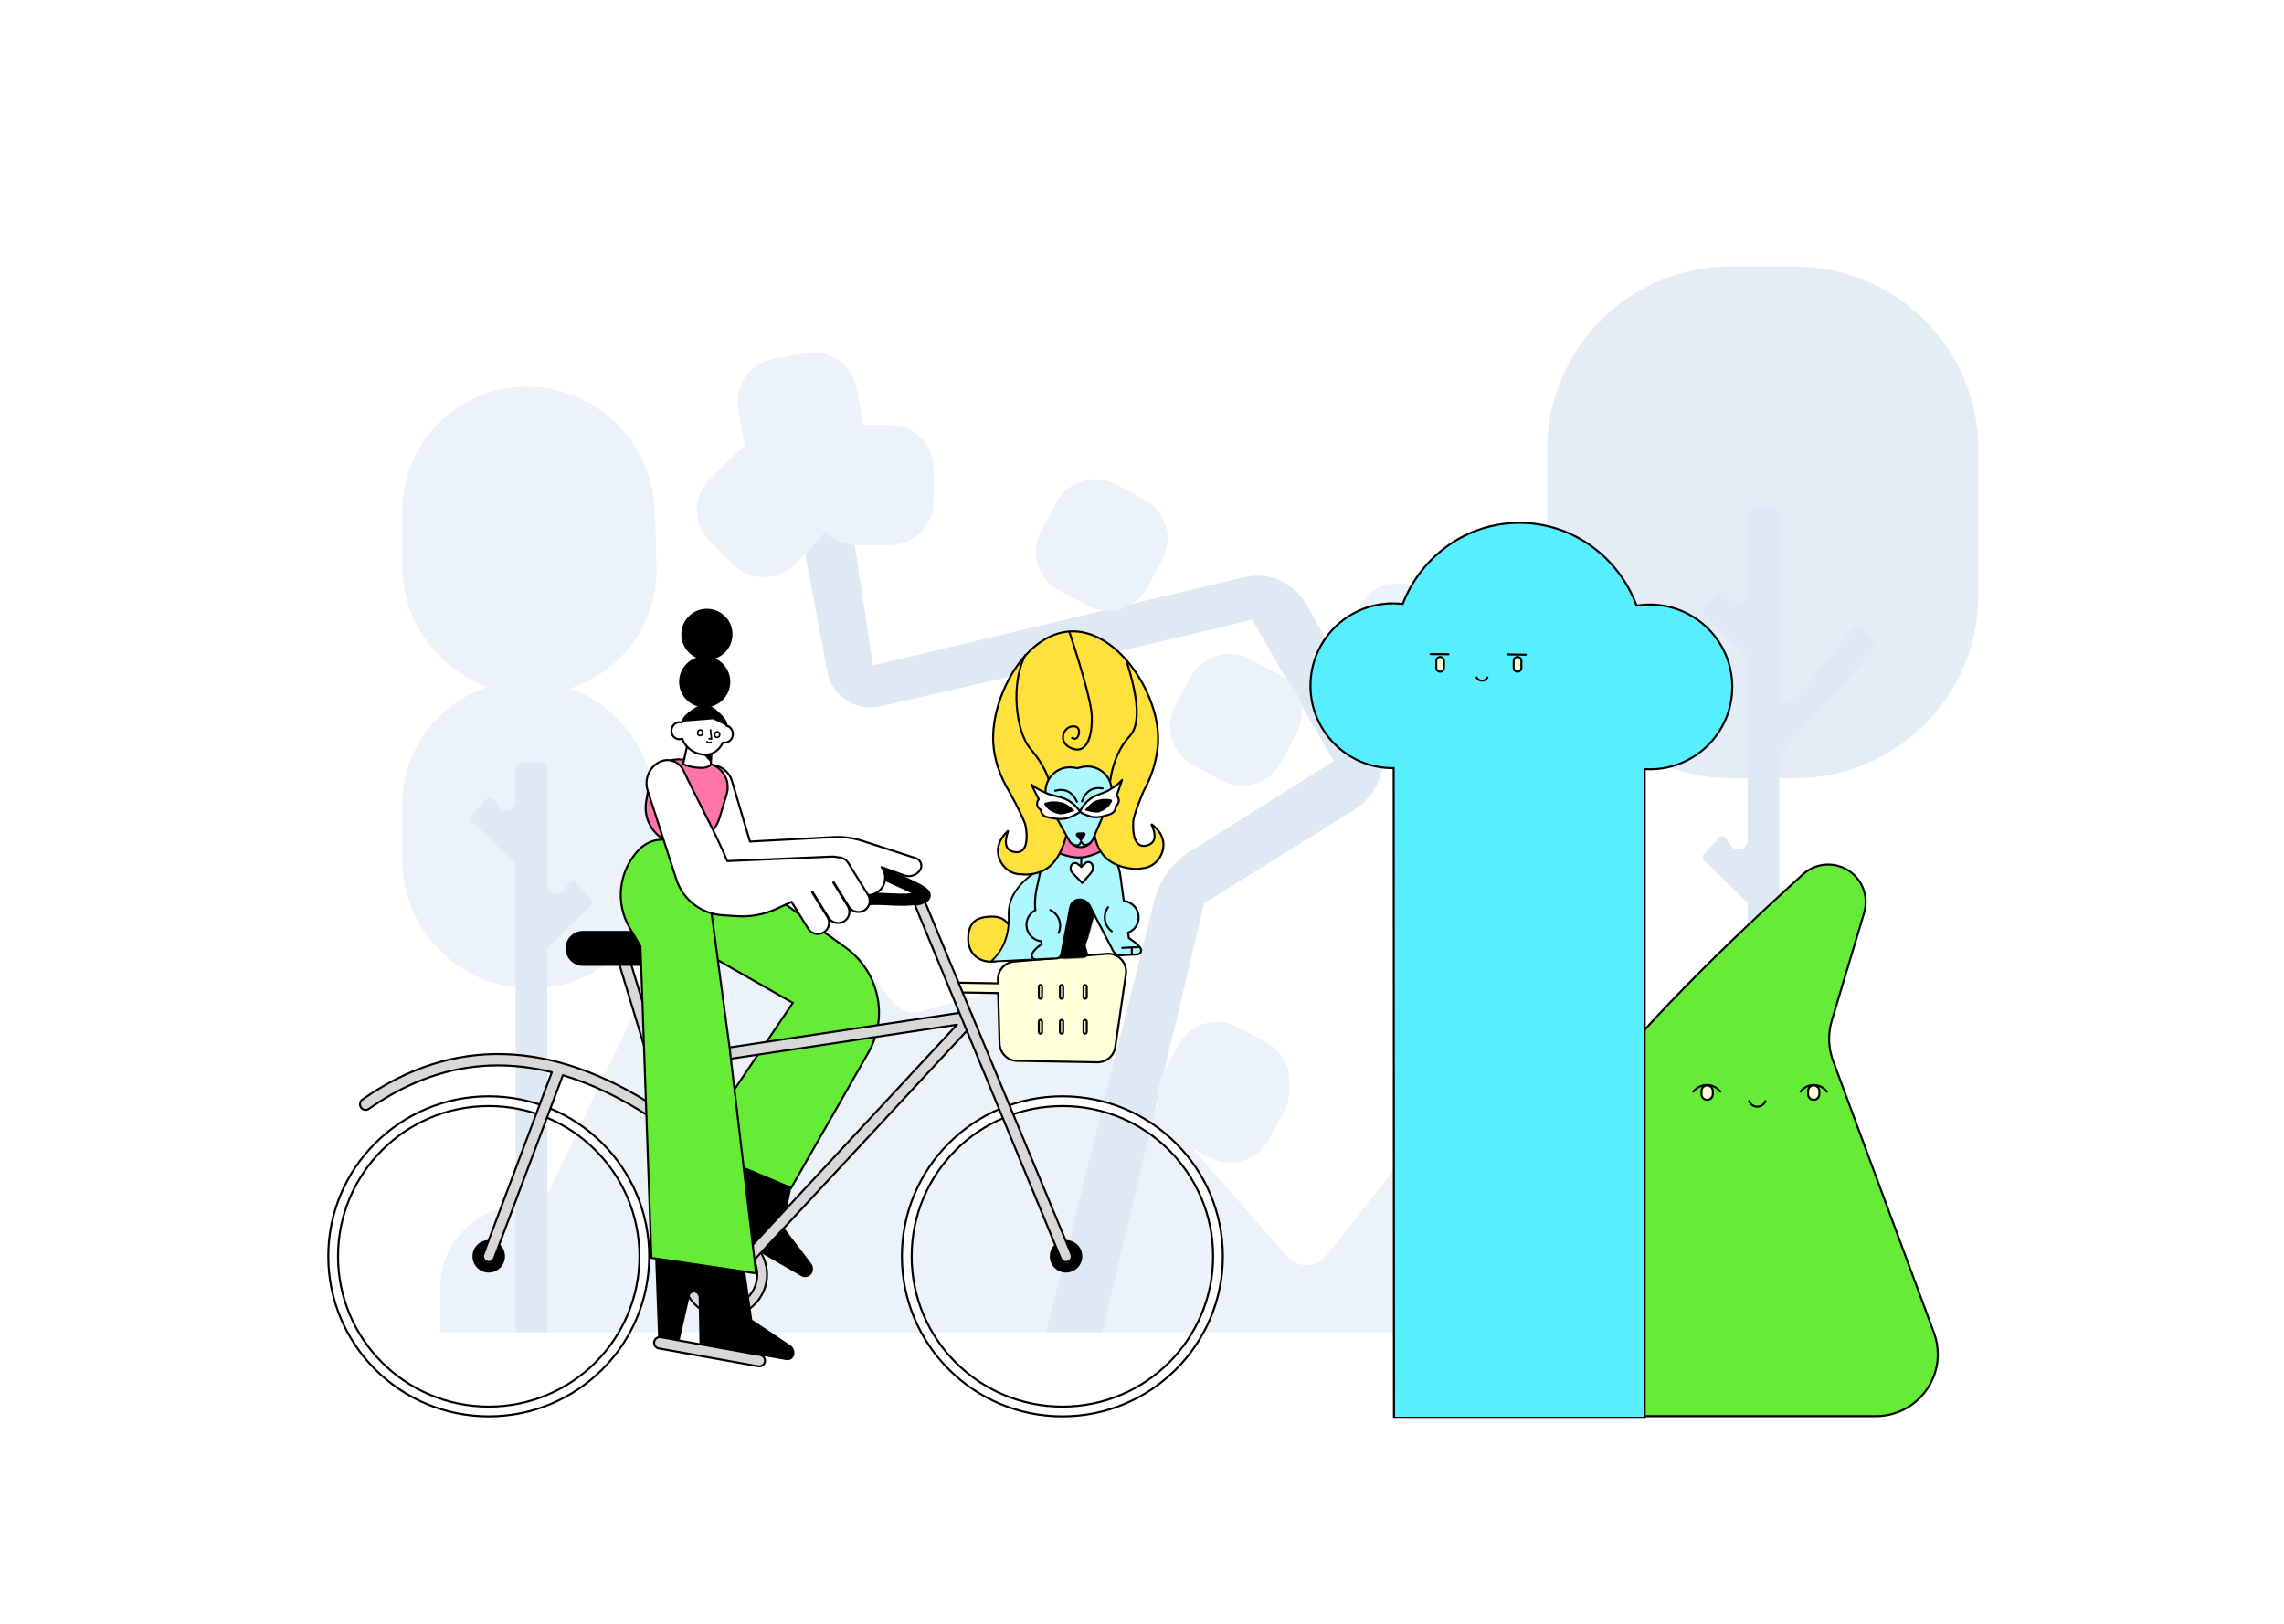 <svg width="2811" height="1999" viewBox="0 0 2811 1999" fill="none" xmlns="http://www.w3.org/2000/svg">
<rect width="2811" height="1999" fill="white"/>
<path fill-rule="evenodd" clip-rule="evenodd" d="M542 1640V1584.37C542 1534.98 578.059 1492.99 626.882 1485.52L669.5 1479L863.873 1072.89C876.51 1046.49 908.158 1035.33 934.561 1047.97C941.215 1051.15 947.132 1055.69 951.931 1061.29L1101.12 1235.47C1108.98 1244.63 1121.44 1248.41 1133.06 1245.14L1239.9 1215.11C1266.23 1207.71 1294.48 1216.1 1312.51 1236.67L1584.48 1547.02C1595.77 1559.9 1615.35 1561.19 1628.23 1549.9C1629.64 1548.67 1630.93 1547.31 1632.1 1545.84L1816.31 1313.24C1838.25 1285.53 1878.51 1280.86 1906.21 1302.81C1909.93 1305.75 1913.3 1309.09 1916.28 1312.78L2036.13 1461.23L2170.5 1489.5V1640H542Z" fill="#EBF2F9"/>
<path d="M2209 328H2130C2005.18 328 1904 429.184 1904 554V732C1904 856.816 2005.18 958 2130 958H2209C2333.82 958 2435 856.816 2435 732V554C2435 429.184 2333.82 328 2209 328Z" fill="#E4EDF6"/>
<path fill-rule="evenodd" clip-rule="evenodd" d="M648 838C733.272 838 803.143 905.694 805.842 990.923L807.968 1058.08C810.661 1143.11 743.909 1214.23 658.875 1216.92C657.251 1216.97 655.625 1217 654 1217C566.187 1217 495 1145.81 495 1058V991C495 906.5 563.5 838 648 838Z" fill="#EBF2F9"/>
<path fill-rule="evenodd" clip-rule="evenodd" d="M648 476C733.272 476 803.143 543.694 805.842 628.923L807.968 696.08C810.661 781.114 743.909 852.23 658.875 854.923C657.251 854.974 655.625 855 654 855C566.187 855 495 783.813 495 696V629C495 544.5 563.5 476 648 476Z" fill="#EBF2F9"/>
<path fill-rule="evenodd" clip-rule="evenodd" d="M2183.81 625C2187.12 625 2189.81 627.686 2189.81 631L2189.81 857.273C2190.32 858.866 2191.22 860.334 2192.47 861.527C2196.56 865.438 2203.04 865.297 2206.95 861.213L2217.27 850.429L2281.45 772.649C2281.6 772.465 2281.76 772.292 2281.94 772.131C2283.98 770.274 2287.14 770.424 2289 772.468L2307.2 792.483C2308.92 794.382 2308.93 797.282 2307.21 799.19L2189.81 929.679L2189.81 1640H2150.9L2150.9 1111.26L2096.84 1058.94C2094.9 1057.06 2094.8 1053.98 2096.62 1051.98L2115.72 1030.97C2117.32 1029.2 2119.95 1028.82 2121.99 1030.05L2123.11 1030.72L2130.07 1040.71C2133.7 1045.92 2140.87 1047.2 2146.08 1043.57C2148.76 1041.71 2150.47 1038.83 2150.9 1035.69L2150.9 808.415L2096.84 756.096C2094.9 754.217 2094.8 751.138 2096.62 749.139L2115.72 728.129C2117.32 726.364 2119.95 725.978 2121.99 727.208L2123.11 727.879L2130.07 737.87C2133.7 743.082 2140.87 744.364 2146.08 740.733C2148.76 738.869 2150.47 735.99 2150.9 732.85L2150.9 631C2150.9 627.686 2153.59 625 2156.9 625H2183.81Z" fill="#DFE9F3"/>
<path fill-rule="evenodd" clip-rule="evenodd" d="M667.493 939C670.806 939 673.493 941.686 673.493 945L673.492 1088.12L673.655 1087.85L673.616 1088.17C673.163 1092.34 675.019 1096.44 678.476 1098.84C683.688 1102.47 690.856 1101.19 694.487 1095.98L701.447 1085.99L702.562 1085.32C704.607 1084.09 707.234 1084.47 708.839 1086.24L727.939 1107.25C729.756 1109.25 729.657 1112.33 727.716 1114.21L673.492 1166.68L673.493 1640H634.584L634.584 1063.41L580.523 1011.1C578.582 1009.22 578.484 1006.14 580.3 1004.14L599.401 983.129C601.005 981.364 603.633 980.978 605.677 982.208L606.792 982.878L613.752 992.87C617.383 998.082 624.551 999.364 629.763 995.733C632.44 993.869 634.157 990.99 634.586 987.849L634.584 945C634.584 941.686 637.271 939 640.584 939H667.493Z" fill="#DFE9F3"/>
<path fill-rule="evenodd" clip-rule="evenodd" d="M1287.5 1640L1420.73 1108.49C1427 1083.47 1442.7 1061.84 1464.54 1048.12L1641.5 937L1541 763L1304.5 819L1083.24 869.505C1054.16 876.142 1025.21 857.952 1018.58 828.876C1018.42 828.193 1018.28 827.506 1018.15 826.816L972.5 583.5H1038.5L1074.5 819L1531.57 710.474C1561.45 703.38 1592.41 716.882 1607.55 743.598L1692.61 893.766C1712.95 929.671 1701.37 975.226 1666.35 997.058L1482 1112L1356.5 1640H1287.5Z" fill="#DFE9F3"/>
<path d="M991.846 434.651L952.454 441.597C923.084 446.776 903.473 474.784 908.651 504.154L915.597 543.546C920.776 572.916 948.784 592.527 978.154 587.349L1017.55 580.403C1046.92 575.224 1066.53 547.216 1061.35 517.846L1054.4 478.454C1049.22 449.084 1021.22 429.472 991.846 434.651Z" fill="#EBF2F9"/>
<path d="M901.816 561.532L873.532 589.816C852.444 610.905 852.444 645.095 873.532 666.184L901.816 694.468C922.904 715.556 957.095 715.556 978.184 694.468L1006.47 666.184C1027.56 645.095 1027.56 610.905 1006.47 589.816L978.184 561.532C957.095 540.444 922.904 540.444 901.816 561.532Z" fill="#EBF2F9"/>
<path d="M1465.05 833.6L1446.27 868.918C1432.27 895.25 1442.27 927.947 1468.6 941.949L1503.92 960.727C1530.25 974.729 1562.95 964.732 1576.95 938.4L1595.73 903.082C1609.73 876.749 1599.73 844.052 1573.4 830.051L1538.08 811.272C1511.75 797.271 1479.05 807.268 1465.05 833.6Z" fill="#EBF2F9"/>
<path d="M1300.05 618.6L1281.27 653.918C1267.27 680.251 1277.27 712.947 1303.6 726.949L1338.92 745.728C1365.25 759.729 1397.95 749.732 1411.95 723.4L1430.73 688.082C1444.73 661.749 1434.73 629.053 1408.4 615.051L1373.08 596.272C1346.75 582.271 1314.05 592.268 1300.05 618.6Z" fill="#EBF2F9"/>
<path d="M1673.05 746.6L1654.27 781.918C1640.27 808.251 1650.27 840.947 1676.6 854.949L1711.92 873.728C1738.25 887.729 1770.95 877.732 1784.95 851.4L1803.73 816.082C1817.73 789.749 1807.73 757.053 1781.4 743.051L1746.08 724.272C1719.75 710.271 1687.05 720.268 1673.05 746.6Z" fill="#EBF2F9"/>
<path d="M1450.05 1297.6L1431.27 1332.92C1417.27 1359.25 1427.27 1391.95 1453.6 1405.95L1488.92 1424.73C1515.25 1438.73 1547.95 1428.73 1561.95 1402.4L1580.73 1367.08C1594.73 1340.75 1584.73 1308.05 1558.4 1294.05L1523.08 1275.27C1496.75 1261.27 1464.05 1271.27 1450.05 1297.6Z" fill="#EBF2F9"/>
<path d="M1450.05 1286.6L1431.27 1321.92C1417.27 1348.25 1427.27 1380.95 1453.6 1394.95L1488.92 1413.73C1515.25 1427.73 1547.95 1417.73 1561.95 1391.4L1580.73 1356.08C1594.73 1329.75 1584.73 1297.05 1558.4 1283.05L1523.08 1264.27C1496.75 1250.27 1464.05 1260.27 1450.05 1286.6Z" fill="#EBF2F9"/>
<path d="M1095 523H1055C1025.18 523 1001 547.177 1001 577V617C1001 646.823 1025.18 671 1055 671H1095C1124.82 671 1149 646.823 1149 617V577C1149 547.177 1124.82 523 1095 523Z" fill="#EBF2F9"/>
<path fill-rule="evenodd" clip-rule="evenodd" d="M2218.99 1076.25C2230.98 1065.39 2247.77 1061.59 2263.27 1066.24C2275.49 1069.91 2285.06 1078.18 2290.66 1088.58C2296.27 1098.99 2297.9 1111.53 2294.23 1123.75L2254.46 1256.32C2249.58 1272.58 2250.14 1290 2256.04 1305.92L2380.17 1640.61C2383.31 1649.08 2384.92 1658.05 2384.92 1667.09C2384.92 1688.13 2376.4 1707.17 2362.61 1720.95C2348.83 1734.74 2329.79 1743.26 2308.75 1743.26H1873.38C1864.77 1743.26 1856.22 1741.8 1848.09 1738.94C1828.25 1731.96 1813.12 1717.6 1804.69 1700.02C1796.27 1682.44 1794.55 1661.65 1801.53 1641.81C1839.54 1533.81 1887.09 1441.12 1944.19 1363.73C2001.36 1286.26 2092.96 1190.43 2218.99 1076.25Z" fill="#66EC36" stroke="black" stroke-width="2.5"/>
<path fill-rule="evenodd" clip-rule="evenodd" d="M2232.19 1336.18C2228.35 1336.18 2225.25 1339.29 2225.25 1343.12V1346.98C2225.25 1350.82 2228.35 1353.92 2232.19 1353.92C2236.02 1353.92 2239.13 1350.82 2239.13 1346.98V1343.12C2239.13 1339.29 2236.02 1336.18 2232.19 1336.18ZM2101.06 1336.18C2097.22 1336.18 2094.11 1339.29 2094.11 1343.12V1346.98C2094.11 1350.82 2097.22 1353.92 2101.06 1353.92C2104.89 1353.92 2108 1350.82 2108 1346.98V1343.12C2108 1339.29 2104.89 1336.18 2101.06 1336.18Z" fill="#FFFFD9" stroke="black" stroke-width="2.5" stroke-linecap="round" stroke-linejoin="round"/>
<path d="M2172.79 1355.47L2172.77 1355.52C2170.64 1361.05 2164.43 1363.8 2158.91 1361.67C2156.06 1360.57 2153.82 1358.32 2152.74 1355.47" stroke="black" stroke-width="2.5" stroke-linecap="round" stroke-linejoin="round"/>
<path d="M2248.39 1343.9L2248.25 1343.71C2241.51 1334.84 2228.87 1333.11 2220 1339.84C2218.48 1341 2217.13 1342.36 2215.99 1343.9" stroke="black" stroke-width="2.5" stroke-linecap="round" stroke-linejoin="round"/>
<path d="M2117.26 1343.9L2117.11 1343.7C2110.05 1334.63 2096.97 1332.99 2087.9 1340.04C2086.46 1341.15 2085.18 1342.45 2084.09 1343.9" stroke="black" stroke-width="2.5" stroke-linecap="round" stroke-linejoin="round"/>
<path fill-rule="evenodd" clip-rule="evenodd" d="M1869.9 643.651C1902.25 643.651 1932.29 653.844 1957.09 671.26C1982.63 689.191 2002.62 714.779 2013.92 744.786C2014.01 745.035 2014.1 745.284 2014.19 745.534C2014.46 745.494 2014.72 745.452 2014.99 745.412C2020.05 744.636 2025.23 744.233 2030.51 744.233C2058.52 744.233 2083.88 755.581 2102.24 773.927C2120.6 792.274 2131.96 817.619 2131.96 845.614C2131.96 873.61 2120.6 898.955 2102.24 917.301C2083.88 935.648 2058.52 946.995 2030.51 946.995C2028.38 946.995 2026.26 946.93 2024.17 946.801L2024.17 1745.23H1715.62L1715.26 945.564C1686.86 945.833 1661.12 934.436 1642.54 915.875C1624.19 897.528 1612.83 872.183 1612.83 844.188C1612.83 816.192 1624.19 790.847 1642.54 772.501C1660.9 754.154 1686.27 742.806 1714.28 742.806C1718.11 742.806 1721.89 743.018 1725.6 743.433C1725.85 743.461 1726.1 743.489 1726.35 743.519C1726.45 743.285 1726.54 743.049 1726.63 742.814C1738.18 713.325 1758.17 688.229 1783.56 670.662C1808.2 653.61 1837.91 643.651 1869.9 643.651Z" fill="#57EFFF" stroke="black" stroke-width="2.5"/>
<path fill-rule="evenodd" clip-rule="evenodd" d="M1867.67 808.75C1865.06 808.75 1862.95 810.865 1862.95 813.473V822.131C1862.95 824.74 1865.06 826.854 1867.67 826.854C1870.28 826.854 1872.39 824.74 1872.39 822.131V813.473C1872.39 810.865 1870.28 808.75 1867.67 808.75ZM1772.43 808.75C1769.82 808.75 1767.7 810.865 1767.7 813.473V822.131C1767.7 824.74 1769.82 826.854 1772.43 826.854C1775.03 826.854 1777.15 824.74 1777.15 822.131V813.473C1777.15 810.865 1775.03 808.75 1772.43 808.75Z" fill="#FFFFD9" stroke="black" stroke-width="2.5" stroke-linecap="round" stroke-linejoin="round"/>
<path d="M1817.29 833.938L1817.32 833.994C1819.3 837.673 1823.88 839.055 1827.56 837.081C1828.89 836.367 1829.97 835.273 1830.67 833.938" stroke="black" stroke-width="2.5" stroke-linecap="round" stroke-linejoin="round"/>
<path d="M1760.62 805.208L1782.66 805.405" stroke="black" stroke-width="2.5" stroke-linecap="round" stroke-linejoin="round"/>
<path d="M1855.86 805.602L1877.9 805.995" stroke="black" stroke-width="2.5" stroke-linecap="round" stroke-linejoin="round"/>
<g clip-path="url(#clip0)">
<path fill-rule="evenodd" clip-rule="evenodd" d="M998.354 1568.51C995.438 1572.25 990.211 1573.26 986.103 1570.89L892.441 1516.82L911.471 1461.52C912.406 1458.81 911.285 1455.81 908.798 1454.38C906.4 1452.99 903.337 1453.73 901.834 1456.06L870.702 1504.27L847.645 1490.95L896.232 1340.46L997.752 1347.99L963.942 1510.12L998.429 1555.4C1001.38 1559.28 1001.35 1564.66 998.354 1568.51Z" fill="black"/>
<path fill-rule="evenodd" clip-rule="evenodd" d="M869.723 1043.74C871.065 1044.55 872.376 1045.42 873.652 1046.34L1040.71 1166.47C1061.21 1181.22 1074.5 1202.52 1079.54 1225.62C1084.57 1248.72 1081.35 1273.61 1068.84 1295.56L973.713 1462.38L855.66 1412.57L975.791 1234.58L852.052 1164.08L811.432 1147.13C796.825 1141.03 786.073 1129.59 780.497 1116.02C774.92 1102.45 774.52 1086.76 780.618 1072.15C781.736 1069.47 783.057 1066.88 784.567 1064.4C793.472 1049.79 807.455 1040.17 822.865 1036.43C838.275 1032.69 855.112 1034.83 869.723 1043.74Z" fill="#66EC36" stroke="black" stroke-width="2.5"/>
<path fill-rule="evenodd" clip-rule="evenodd" d="M1228.22 1207.39L1228.48 1210.53L1179.48 1209.68L1184.27 1221.76L1228.42 1222.51L1230.21 1284.59C1230.55 1296.34 1240.06 1305.75 1251.82 1305.95L1350.44 1307.67C1361.51 1307.87 1370.99 1299.81 1372.59 1288.86L1385.67 1199.25C1387.43 1187.23 1379.11 1176.06 1367.08 1174.3C1365.42 1174.06 1363.74 1174.01 1362.07 1174.15L1248.31 1183.66C1236.21 1184.67 1227.22 1195.29 1228.22 1207.39Z" fill="#FFFFD9" stroke="black" stroke-width="2.5" stroke-linecap="round" stroke-linejoin="round"/>
<path d="M1087 1058.5C1026.04 1060.63 1157.5 1097.73 1135.55 1104.44C1101.25 1114.94 1059.79 1093.13 1033.76 1123.6" stroke="black" stroke-width="15" stroke-linecap="round" stroke-linejoin="round"/>
<path fill-rule="evenodd" clip-rule="evenodd" d="M879.713 942.148L879.972 942.201C889.915 944.233 897.928 951.578 900.817 961.306L923 1036L1025.44 1030.5C1037.71 1029.84 1049.99 1031.45 1061.68 1035.24L1127.17 1056.5C1132.3 1058.16 1135.11 1063.67 1133.44 1068.8C1133.16 1069.67 1132.76 1070.49 1132.25 1071.25C1127.99 1077.57 1119.97 1080.18 1112.81 1077.58L1085 1067.5C1092.17 1076.97 1090.31 1090.45 1080.85 1097.62C1077.32 1100.29 1073.05 1101.81 1068.63 1101.97L919.023 1107.29C907.049 1107.71 896.131 1100.47 891.864 1089.28L850.259 980.105C846.66 970.662 848.128 960.036 854.151 951.923C860.05 943.977 870.017 940.165 879.713 942.148Z" fill="white" stroke="black" stroke-width="2.5" stroke-linecap="round" stroke-linejoin="round"/>
<path fill-rule="evenodd" clip-rule="evenodd" d="M895.3 973.334C895.09 974.747 894.779 976.143 894.369 977.511L885.83 1005.98C882.286 1017.8 874.505 1027.27 864.593 1033.15C854.681 1039.02 842.638 1041.3 830.57 1038.74C818.654 1036.2 808.801 1029.19 802.442 1019.81C796.083 1010.43 793.219 998.681 795.279 986.674L798.952 965.262C800.674 955.23 806.309 946.85 814.084 941.431C821.828 936.033 831.693 933.574 841.929 935.336L870.24 939.538C878.366 940.744 885.234 945.13 889.769 951.246C894.304 957.362 896.506 965.207 895.3 973.334Z" fill="#FF75AA" stroke="black" stroke-width="2.5"/>
<path fill-rule="evenodd" clip-rule="evenodd" d="M1307.5 1349.56C1416.57 1349.56 1505 1437.75 1505 1546.56C1505 1655.36 1416.57 1743.56 1307.5 1743.56C1198.43 1743.56 1110 1655.36 1110 1546.56C1110 1437.75 1198.43 1349.56 1307.5 1349.56ZM1307.5 1361.56C1205.05 1361.56 1122 1444.39 1122 1546.56C1122 1648.73 1205.05 1731.56 1307.5 1731.56C1409.95 1731.56 1493 1648.73 1493 1546.56C1493 1444.39 1409.95 1361.56 1307.5 1361.56Z" fill="white" stroke="black" stroke-width="2.5" stroke-linecap="round" stroke-linejoin="round"/>
<path fill-rule="evenodd" clip-rule="evenodd" d="M601.5 1349.56C710.573 1349.56 799 1437.75 799 1546.56C799 1655.36 710.573 1743.56 601.5 1743.56C492.427 1743.56 404 1655.36 404 1546.56C404 1437.75 492.427 1349.56 601.5 1349.56ZM601.5 1361.56C499.048 1361.56 416 1444.39 416 1546.56C416 1648.73 499.048 1731.56 601.5 1731.56C703.952 1731.56 787 1648.73 787 1546.56C787 1444.39 703.952 1361.56 601.5 1361.56Z" fill="white" stroke="black" stroke-width="2.5" stroke-linecap="round" stroke-linejoin="round"/>
<path fill-rule="evenodd" clip-rule="evenodd" d="M892 1517C920.719 1517 944 1540.28 944 1569C944 1597.72 920.719 1621 892 1621C863.281 1621 840 1597.72 840 1569C840 1540.28 863.281 1517 892 1517ZM892 1529C869.909 1529 852 1546.91 852 1569C852 1591.09 869.909 1609 892 1609C914.091 1609 932 1591.09 932 1569C932 1546.91 914.091 1529 892 1529Z" fill="#D8D8D8" stroke="black" stroke-width="2.5" stroke-linecap="round" stroke-linejoin="round"/>
<path fill-rule="evenodd" clip-rule="evenodd" d="M601.5 1526.56C612.546 1526.56 621.5 1535.51 621.5 1546.56C621.5 1557.6 612.546 1566.56 601.5 1566.56C590.454 1566.56 581.5 1557.6 581.5 1546.56C581.5 1535.51 590.454 1526.56 601.5 1526.56ZM601.5 1538.56C597.082 1538.56 593.5 1542.14 593.5 1546.56C593.5 1550.97 597.082 1554.56 601.5 1554.56C605.918 1554.56 609.5 1550.97 609.5 1546.56C609.5 1542.14 605.918 1538.56 601.5 1538.56Z" fill="black"/>
<path fill-rule="evenodd" clip-rule="evenodd" d="M1312 1526.56C1323.05 1526.56 1332 1535.51 1332 1546.56C1332 1557.6 1323.05 1566.56 1312 1566.56C1300.95 1566.56 1292 1557.6 1292 1546.56C1292 1535.51 1300.95 1526.56 1312 1526.56ZM1312 1538.56C1307.58 1538.56 1304 1542.14 1304 1546.56C1304 1550.97 1307.58 1554.56 1312 1554.56C1316.42 1554.56 1320 1550.97 1320 1546.56C1320 1542.14 1316.42 1538.56 1312 1538.56Z" fill="black"/>
<path fill-rule="evenodd" clip-rule="evenodd" d="M759.467 1155.45C755.931 1156.79 754.118 1160.7 755.332 1164.25L882.958 1585.05C884.774 1589.82 890.897 1591.08 894.456 1587.5L894.632 1587.32L1195.13 1263.32C1197.14 1261.16 1197.52 1258.07 1196.33 1255.56C1196.93 1254.29 1197.16 1252.83 1196.89 1251.34C1196.24 1247.62 1192.74 1245.1 1189.02 1245.62L1188.79 1245.66L812.575 1302.21C812.229 1302.27 811.894 1302.36 811.571 1302.46L768.5 1159.5C767.124 1155.89 763.081 1154.07 759.467 1155.45ZM1177.75 1261.47L892.033 1569.53L815.622 1315.91L1177.75 1261.47Z" fill="#D8D8D8" stroke="black" stroke-width="2.5" stroke-linecap="round" stroke-linejoin="round"/>
<path fill-rule="evenodd" clip-rule="evenodd" d="M445.989 1353.56C442.821 1355.78 442.048 1360.14 444.263 1363.31C446.479 1366.48 450.843 1367.25 454.011 1365.03C525.145 1315.3 600.063 1300.23 679.189 1319.94L594.948 1544.09L594.865 1544.33C593.666 1547.88 595.496 1551.78 599.038 1553.11C602.656 1554.47 606.693 1552.64 608.053 1549.02L692.751 1323.64C728.046 1334.14 764.174 1351.47 801.17 1375.66C804.406 1377.77 808.744 1376.86 810.859 1373.63C812.975 1370.39 812.066 1366.05 808.83 1363.94C679.045 1279.1 557.62 1275.51 445.989 1353.56Z" fill="#D8D8D8" stroke="black" stroke-width="2.5" stroke-linecap="round" stroke-linejoin="round"/>
<path fill-rule="evenodd" clip-rule="evenodd" d="M1138.47 1110.32C1136.21 1111.36 1134.39 1112.09 1133 1112.5C1131.61 1112.91 1129.28 1113.41 1126 1114L1305.54 1549.24C1307.02 1552.81 1311.11 1554.5 1314.68 1553.02C1318.18 1551.57 1319.87 1547.62 1318.56 1544.1L1318.47 1543.87L1138.47 1110.32Z" fill="#D8D8D8" stroke="black" stroke-width="2.5" stroke-linecap="round" stroke-linejoin="round"/>
<path d="M717.5 1146H796.5C808.374 1146 818 1155.63 818 1167.5C818 1179.37 808.374 1189 796.5 1189H717.5C705.626 1189 696 1179.37 696 1167.5C696 1155.63 705.626 1146 717.5 1146Z" fill="black"/>
<path fill-rule="evenodd" clip-rule="evenodd" d="M977.394 1667.98C976.354 1672.29 972.146 1675.04 967.785 1674.27L860.888 1655.42L859.859 1596.96C859.809 1594.09 857.731 1591.65 854.903 1591.15C852.175 1590.67 849.55 1592.42 848.933 1595.12L836.167 1651.06L809.947 1646.44L804.131 1488.4L902.106 1460.76L925.786 1624.68L972.691 1655.95C976.627 1658.58 978.506 1663.38 977.394 1667.98Z" fill="black"/>
<path fill-rule="evenodd" clip-rule="evenodd" d="M843.025 1044.83C846.875 1048.56 849.933 1053.02 852.017 1057.96L873.783 1109.54L897.653 1287.57C897.724 1288.1 897.791 1288.63 897.854 1289.16L930.568 1567.52L801.713 1548.42L788.238 1164.85L775.077 1142.45C765.913 1126.87 762.515 1109.18 764.553 1092.14C766.591 1075.1 774.066 1058.71 786.648 1045.72C794.308 1037.82 804.449 1033.76 814.651 1033.6C824.853 1033.44 835.117 1037.17 843.025 1044.83Z" fill="#66EC36" stroke="black" stroke-width="2.5"/>
<path fill-rule="evenodd" clip-rule="evenodd" d="M840.248 946.717C840.528 947.21 840.789 947.713 841.029 948.225C846.861 960.64 854.24 975.579 863.168 993.04C878.058 1022.16 888.698 1044.49 895.089 1060.03L1024.02 1054.49C1026.52 1054.38 1028.94 1054.69 1031.21 1055.36C1036.1 1055.14 1040.97 1057.51 1043.73 1061.97L1068.37 1101.76C1072.35 1108.19 1070.36 1116.63 1063.93 1120.61C1063.89 1120.63 1063.85 1120.66 1063.81 1120.68C1057.25 1124.65 1048.72 1122.6 1044.69 1116.08L1026.15 1086.15L1025.48 1086.46L1043.34 1115.31C1047.32 1121.74 1045.33 1130.18 1038.91 1134.16C1038.86 1134.19 1038.82 1134.21 1038.78 1134.24C1032.22 1138.2 1023.69 1136.15 1019.66 1129.63L1000.18 1098.17L999.502 1098.49L1018.31 1128.86C1022.29 1135.29 1020.31 1143.73 1013.88 1147.71C1013.84 1147.74 1013.8 1147.76 1013.76 1147.79C1007.2 1151.75 998.667 1149.7 994.632 1143.18L974.205 1110.19L955.634 1118.79C940.454 1125.82 923.754 1128.92 907.063 1127.83L889.101 1126.64C862.904 1124.92 840.411 1107.38 832.352 1082.4L797.134 973.21C792.851 959.932 798.473 945.47 810.6 938.571C821.036 932.633 834.31 936.281 840.248 946.717Z" fill="white" stroke="black" stroke-width="2.5" stroke-linecap="round" stroke-linejoin="round"/>
<path fill-rule="evenodd" clip-rule="evenodd" d="M1280.5 1255.5C1281.6 1255.5 1282.5 1256.4 1282.5 1257.5V1270.5C1282.5 1271.6 1281.6 1272.5 1280.5 1272.5C1279.4 1272.5 1278.5 1271.6 1278.5 1270.5V1257.5C1278.5 1256.4 1279.4 1255.5 1280.5 1255.5ZM1306.5 1255.5C1307.6 1255.5 1308.5 1256.4 1308.5 1257.5V1270.5C1308.5 1271.6 1307.6 1272.5 1306.5 1272.5C1305.4 1272.5 1304.5 1271.6 1304.5 1270.5V1257.5C1304.5 1256.4 1305.4 1255.5 1306.5 1255.5ZM1335.5 1255.5C1336.6 1255.5 1337.5 1256.4 1337.5 1257.5V1270.5C1337.5 1271.6 1336.6 1272.5 1335.5 1272.5C1334.4 1272.5 1333.5 1271.6 1333.5 1270.5V1257.5C1333.5 1256.4 1334.4 1255.5 1335.5 1255.5ZM1280.5 1212.5C1281.6 1212.5 1282.5 1213.4 1282.5 1214.5V1227.5C1282.5 1228.6 1281.6 1229.5 1280.5 1229.5C1279.4 1229.5 1278.5 1228.6 1278.5 1227.5V1214.5C1278.5 1213.4 1279.4 1212.5 1280.5 1212.5ZM1306.5 1212.5C1307.6 1212.5 1308.5 1213.4 1308.5 1214.5V1227.5C1308.5 1228.6 1307.6 1229.5 1306.5 1229.5C1305.4 1229.5 1304.5 1228.6 1304.5 1227.5V1214.5C1304.5 1213.4 1305.4 1212.5 1306.5 1212.5ZM1335.5 1212.5C1336.6 1212.5 1337.5 1213.4 1337.5 1214.5V1227.5C1337.5 1228.6 1336.6 1229.5 1335.5 1229.5C1334.4 1229.5 1333.5 1228.6 1333.5 1227.5V1214.5C1333.5 1213.4 1334.4 1212.5 1335.5 1212.5Z" stroke="black" stroke-width="2.5" stroke-linecap="round" stroke-linejoin="round"/>
<path fill-rule="evenodd" clip-rule="evenodd" d="M805.111 1651.76C805.781 1648.04 809.283 1645.53 813.001 1646.07L813.239 1646.11L935.739 1668.11C939.544 1668.79 942.074 1672.43 941.391 1676.24C940.722 1679.96 937.219 1682.47 933.501 1681.93L933.264 1681.89L810.764 1659.89C806.959 1659.21 804.428 1655.57 805.111 1651.76Z" fill="#D8D8D8" stroke="black" stroke-width="2.5" stroke-linecap="round" stroke-linejoin="round"/>
</g>
<path fill-rule="evenodd" clip-rule="evenodd" d="M874.938 749.791C892.121 752.512 903.844 768.648 901.122 785.831C899.244 797.687 890.98 806.944 880.391 810.65C892.943 816.377 900.672 829.944 898.408 844.235C895.687 861.418 879.551 873.141 862.369 870.42C845.186 867.698 833.463 851.562 836.184 834.38C838.062 822.523 846.327 813.266 856.915 809.561C844.363 803.834 836.634 790.267 838.898 775.975C841.619 758.792 857.755 747.069 874.938 749.791Z" fill="black"/>
<path fill-rule="evenodd" clip-rule="evenodd" d="M874.758 941.56L876.566 913.602L848.577 904.901L840.78 940.56C845.599 942.987 851.733 944.51 859.18 945.13C866.627 945.75 871.82 944.56 874.758 941.56Z" fill="white" stroke="black" stroke-width="2.5" stroke-linecap="round" stroke-linejoin="round"/>
<path fill-rule="evenodd" clip-rule="evenodd" d="M874.987 938.945L852.683 914.078L876.807 915.818L874.987 938.945Z" fill="black"/>
<path d="M866.451 867.016C851.127 874.356 842.047 881.837 839.212 889.459C838.704 889.308 838.175 889.196 837.631 889.129C832.149 888.456 827.133 892.576 826.426 898.332C825.719 904.088 829.59 909.3 835.072 909.973C836.66 910.168 838.21 909.96 839.627 909.427C842.921 918.069 850.167 925.139 859.829 927.909C873.468 931.82 884.12 925.617 889.865 914.014C890.143 914.074 890.427 914.122 890.716 914.158C896.197 914.831 901.214 910.71 901.921 904.955C902.587 899.532 899.189 894.592 894.209 893.476C893.259 886.851 888.712 882.234 880.406 874.795C877.727 872.396 873.075 869.803 866.451 867.016Z" fill="white"/>
<path d="M866.451 867.016C851.127 874.356 842.047 881.837 839.212 889.459C838.704 889.308 838.175 889.196 837.631 889.129C832.149 888.456 827.133 892.576 826.426 898.332C825.719 904.088 829.59 909.3 835.072 909.973C836.66 910.168 838.21 909.96 839.627 909.427C842.921 918.069 850.167 925.139 859.829 927.909C873.468 931.82 884.12 925.617 889.865 914.014C890.143 914.074 890.427 914.122 890.716 914.158C896.197 914.831 901.214 910.71 901.921 904.955C902.587 899.532 899.189 894.592 894.209 893.476C893.259 886.851 888.712 882.234 880.406 874.795C877.727 872.396 873.075 869.803 866.451 867.016Z" fill="white" stroke="black" stroke-width="2.5" stroke-linecap="round" stroke-linejoin="round"/>
<mask id="mask0" mask-type="alpha" maskUnits="userSpaceOnUse" x="825" y="865" width="79" height="66">
<path d="M866.451 867.016C851.127 874.356 842.047 881.837 839.212 889.459C838.704 889.308 838.175 889.196 837.631 889.129C832.149 888.456 827.133 892.576 826.426 898.332C825.719 904.088 829.59 909.3 835.072 909.973C836.66 910.168 838.21 909.96 839.627 909.427C842.921 918.069 850.167 925.139 859.829 927.909C873.468 931.82 884.12 925.617 889.865 914.014C890.143 914.074 890.427 914.122 890.716 914.158C896.197 914.831 901.214 910.71 901.921 904.955C902.587 899.532 899.189 894.592 894.209 893.476C893.259 886.851 888.712 882.234 880.406 874.795C877.727 872.396 873.075 869.803 866.451 867.016Z" fill="white" stroke="black" stroke-width="2.5" stroke-linecap="round" stroke-linejoin="round"/>
</mask>
<g mask="url(#mask0)">
<path fill-rule="evenodd" clip-rule="evenodd" d="M842.62 878.715L838.929 888.497L877.676 885.412L899.504 896.276C901.845 879.2 898.353 868.956 889.028 865.546C875.041 860.43 855.308 851.951 849.008 861.325C844.809 867.574 842.679 873.371 842.62 878.715Z" fill="black"/>
</g>
<path fill-rule="evenodd" clip-rule="evenodd" d="M862.286 898.594C863.922 898.853 865.039 900.39 864.779 902.026L864.623 903.014C864.364 904.65 862.827 905.767 861.191 905.508C859.554 905.248 858.438 903.712 858.697 902.075L858.853 901.087C859.112 899.451 860.649 898.335 862.286 898.594ZM883.184 900.891C884.82 901.15 885.936 902.687 885.677 904.324L885.521 905.311C885.262 906.948 883.725 908.064 882.088 907.805C880.452 907.546 879.336 906.009 879.595 904.373L879.751 903.385C880.01 901.748 881.547 900.632 883.184 900.891Z" stroke="black" stroke-width="2" stroke-linecap="round" stroke-linejoin="round"/>
<path d="M870.129 912.998C871.566 914.576 873.213 914.836 875.067 913.78" stroke="black" stroke-width="2" stroke-linecap="round" stroke-linejoin="round"/>
<path d="M874.451 898.495L875.693 909.829L872.73 909.36" stroke="black" stroke-width="2" stroke-linecap="round" stroke-linejoin="round"/>
<path fill-rule="evenodd" clip-rule="evenodd" d="M1217.96 1128.42C1226.24 1128.01 1233.16 1129.28 1238.52 1134.82C1243.03 1139.5 1246.68 1147.74 1247.02 1154.74C1247.4 1162.39 1244.65 1169.47 1239.88 1174.73C1235.12 1179.99 1228.35 1183.43 1220.7 1183.81C1213.18 1184.18 1205.6 1181.67 1200.36 1177.05C1194.95 1172.27 1192.03 1165.25 1191.64 1157.49C1191.24 1149.39 1192.95 1140.53 1198.26 1135.17C1202.97 1130.42 1210.77 1128.78 1217.96 1128.42Z" fill="#FFE13D" stroke="black" stroke-width="2.5"/>
<mask id="mask1" mask-type="alpha" maskUnits="userSpaceOnUse" x="1219" y="1062" width="138" height="123">
<path d="M1289.88 1062.56C1255.53 1080.88 1238.94 1102.35 1240.12 1126.97C1241.2 1149.75 1234.39 1168.05 1219.68 1181.87C1218.98 1182.53 1218.95 1183.64 1219.61 1184.34C1219.96 1184.71 1220.46 1184.91 1220.97 1184.89L1273.09 1182.3C1277.12 1177.06 1281.01 1170.31 1284.76 1162.05C1288.51 1153.8 1293.42 1141.17 1299.49 1124.16L1302.62 1172.23C1302.93 1176.99 1307 1180.62 1311.77 1180.39L1333.79 1179.29C1336.68 1179.15 1338.91 1176.69 1338.76 1173.8C1338.75 1173.59 1338.73 1173.37 1338.69 1173.16C1338.28 1170.82 1337.73 1168.87 1337.04 1167.33C1335.84 1164.65 1336.52 1160.68 1339.08 1155.43L1356.82 1090.11L1289.88 1062.56Z" fill="white"/>
</mask>
<g mask="url(#mask1)">
<path fill-rule="evenodd" clip-rule="evenodd" d="M1289.95 1063.77L1355.52 1090.75L1338.05 1155.04C1335.32 1160.69 1334.77 1164.91 1336.05 1167.78C1336.71 1169.25 1337.23 1171.11 1337.62 1173.35C1337.65 1173.52 1337.67 1173.69 1337.67 1173.86C1337.73 1175 1337.32 1176.06 1336.61 1176.85C1335.89 1177.63 1334.88 1178.15 1333.74 1178.2L1311.71 1179.3C1309.63 1179.4 1307.69 1178.66 1306.25 1177.37C1304.8 1176.08 1303.84 1174.24 1303.71 1172.16L1300.24 1118.8C1293.36 1138.31 1287.87 1152.58 1283.77 1161.6C1280.15 1169.56 1276.41 1176.11 1272.53 1181.24L1220.91 1183.8C1220.72 1183.81 1220.53 1183.73 1220.4 1183.59C1220.28 1183.46 1220.22 1183.29 1220.23 1183.12C1220.23 1182.95 1220.3 1182.79 1220.43 1182.67C1235.37 1168.63 1242.31 1150.06 1241.21 1126.92C1240.63 1114.86 1244.42 1103.58 1252.54 1093.07C1260.68 1082.53 1273.16 1072.77 1289.95 1063.77Z" fill="#ADF7FF" stroke="black" stroke-width="2.5"/>
<path fill-rule="evenodd" clip-rule="evenodd" d="M1350.24 1115.97L1351.3 1181.49L1293.41 1186.54L1311.95 1102.13L1342.63 1103.67L1350.24 1115.97Z" fill="black"/>
</g>
<path fill-rule="evenodd" clip-rule="evenodd" d="M1305.78 1029.93C1311.37 1026.16 1317.81 1024.2 1324.28 1024.05C1330.75 1023.91 1337.27 1025.58 1343.03 1029.09L1349.42 1032.99L1349.91 1033.29C1365.73 1043.14 1376.36 1059.54 1378.88 1078.03L1383.1 1109.1C1388.2 1109.61 1392.77 1112.01 1396.07 1115.63C1399.13 1118.99 1401.09 1123.4 1401.34 1128.3C1401.55 1132.57 1400.42 1136.6 1398.33 1139.98C1396.03 1143.69 1392.57 1146.62 1388.42 1148.23L1389.31 1154.77L1390.28 1155.39C1394.55 1158.14 1397.89 1160.75 1400.28 1163.24C1401.2 1164.2 1402.23 1165.39 1403.35 1166.8C1404.21 1167.89 1404.55 1169.22 1404.4 1170.5C1404.25 1171.78 1403.62 1173 1402.53 1173.86C1401.71 1174.51 1400.71 1174.89 1399.66 1174.94L1378.67 1175.97C1376.89 1176.01 1375.16 1175.54 1373.68 1174.66C1372.2 1173.78 1370.95 1172.5 1370.13 1170.9L1341.04 1114.64C1339.75 1112.28 1337.85 1110.39 1335.59 1109.12C1333.33 1107.86 1330.73 1107.22 1328.05 1107.35C1325.36 1107.48 1322.89 1108.53 1320.97 1110.2C1319.05 1111.87 1317.68 1114.17 1317.18 1116.81L1306.19 1174.6C1305.86 1176.08 1305.05 1177.36 1303.95 1178.29C1302.84 1179.22 1301.44 1179.81 1299.92 1179.88L1274.95 1181.11C1273.61 1181.13 1272.37 1180.61 1271.46 1179.76C1270.54 1178.9 1269.94 1177.7 1269.88 1176.34C1269.83 1175.32 1270.09 1174.31 1270.63 1173.44C1271.65 1171.8 1272.57 1170.5 1273.39 1169.57C1275.56 1167.1 1278.44 1164.7 1282.04 1162.35L1281.32 1158.68C1276.29 1158.12 1271.78 1155.71 1268.53 1152.11C1265.49 1148.76 1263.56 1144.38 1263.32 1139.51C1263.12 1135.61 1264.04 1131.91 1265.8 1128.72C1267.61 1125.43 1270.32 1122.68 1273.61 1120.82C1273.82 1120.7 1274.02 1120.59 1274.23 1120.49C1274.2 1120.25 1274.18 1120.01 1274.16 1119.77C1273.4 1111.06 1273.98 1102.27 1275.87 1093.69L1282.37 1064.29L1282.5 1063.73C1285.69 1049.93 1294.01 1037.84 1305.78 1029.93Z" fill="#ADF7FF" stroke="black" stroke-width="2.5"/>
<path fill-rule="evenodd" clip-rule="evenodd" d="M1308.18 1029.56C1322.23 1029.58 1332.79 1029.62 1339.88 1029.7C1343.48 1029.74 1346.18 1029.79 1347.98 1029.85C1348.87 1029.87 1349.53 1029.9 1350.02 1029.94C1350.95 1032.01 1353.6 1037.51 1358.04 1046.41C1347.25 1052.1 1337.83 1055.16 1329.76 1055.56C1321.68 1055.96 1312 1053.84 1300.71 1049.25L1308.18 1029.56Z" fill="#FF75AA" stroke="black" stroke-width="2.5"/>
<path fill-rule="evenodd" clip-rule="evenodd" d="M1416.98 1014.45C1426.41 1021.5 1431.41 1029.52 1431.86 1038.57C1432.24 1046.21 1429.4 1053.7 1424.51 1059.33C1419.78 1064.77 1413.13 1068.48 1405.32 1068.9C1400.69 1070.41 1384.22 1070.17 1370.01 1062.49C1357.54 1055.76 1349.89 1044.02 1346.99 1027.35C1346.92 1026.95 1346.86 1026.55 1346.79 1026.15C1346.41 1026.26 1346.02 1026.37 1345.63 1026.48C1340.49 1027.88 1335.18 1028.75 1329.75 1029.02C1324.26 1029.3 1318.84 1028.94 1313.54 1028.03C1313.21 1027.98 1312.88 1027.92 1312.56 1027.86C1312.47 1028.18 1312.38 1028.5 1312.3 1028.82C1307.55 1046.42 1300.82 1058.97 1292.03 1066.42C1279.47 1077.08 1262.36 1077.26 1257.34 1076.2C1249.81 1076.57 1242.83 1073.54 1237.58 1068.59C1232.16 1063.48 1228.59 1056.3 1228.21 1048.66C1227.75 1039.39 1232.16 1030.72 1240.93 1022.38L1240.77 1022.8C1238.23 1029.96 1237.44 1035.62 1238.29 1039.78C1238.74 1042.02 1239.66 1043.84 1241.02 1045.27C1242.38 1046.69 1244.17 1047.73 1246.43 1048.36C1250.01 1049.36 1252.86 1049.28 1255.12 1048.5C1257.78 1047.58 1259.67 1045.69 1260.97 1043.23C1265.02 1035.57 1263.1 1022.18 1262.64 1019.09C1262.6 1018.83 1262.57 1018.65 1262.57 1018.57C1262.01 1013.04 1255.17 998.206 1241.9 974.046C1230.54 955.451 1223.42 934.231 1222.4 913.827C1220.93 884.026 1232.08 848.029 1251.3 820.443C1268.11 796.31 1291.1 778.572 1317.27 777.274C1343.45 775.977 1368.08 791.355 1387.19 813.707C1409.04 839.259 1423.7 873.976 1425.18 903.777C1426.34 927.091 1419.65 952.257 1407.35 974.004C1398.89 994.419 1394.71 1007.09 1394.7 1012.02C1394.7 1012.11 1394.69 1012.28 1394.68 1012.55C1394.53 1015.67 1393.94 1029.18 1398.73 1036.4C1400.27 1038.72 1402.33 1040.42 1405.07 1041.07C1407.39 1041.62 1410.24 1041.42 1413.7 1040.07C1415.89 1039.22 1417.57 1038.01 1418.78 1036.46C1419.99 1034.9 1420.73 1033 1420.96 1030.73C1421.38 1026.58 1420.09 1021.15 1416.98 1014.45Z" fill="#FFE13D" stroke="black" stroke-width="2.5"/>
<path d="M1316.18 778.022C1334.15 832.882 1343.33 867.458 1343.73 881.749C1344.33 903.186 1338.97 928.387 1320.02 921.632C1301.06 914.876 1308.26 896.099 1318.61 894.337C1328.95 892.575 1329.17 901.35 1326.79 906.299C1325.2 909.599 1322.76 910.313 1319.48 908.442" stroke="black" stroke-width="2.5" stroke-linecap="round" stroke-linejoin="round"/>
<path d="M1290.43 958.931C1286.65 947.235 1279.02 934.571 1267.57 920.939C1250.38 900.492 1243.51 841.283 1261.89 806.467" stroke="black" stroke-width="2.5" stroke-linecap="round" stroke-linejoin="round"/>
<path d="M1366.2 961.734C1369.7 938.263 1377.81 919.686 1390.54 906.002C1403.27 892.317 1401.71 861.025 1385.89 812.125" stroke="black" stroke-width="2.5" stroke-linecap="round" stroke-linejoin="round"/>
<path d="M1363.69 1116.8C1360.96 1120.6 1359.44 1125.32 1359.69 1130.36C1360.02 1136.99 1363.33 1142.77 1368.27 1146.45" stroke="black" stroke-width="2.5" stroke-linecap="round" stroke-linejoin="round"/>
<path d="M1302.83 1148.5C1304.79 1144.25 1305.37 1139.33 1304.17 1134.43C1302.58 1127.99 1298.22 1122.95 1292.68 1120.27" stroke="black" stroke-width="2.5" stroke-linecap="round" stroke-linejoin="round"/>
<path fill-rule="evenodd" clip-rule="evenodd" d="M1287.05 970.166C1288.25 961.981 1292.65 955.057 1298.8 950.479C1304.94 945.901 1312.84 943.668 1321.02 944.866L1326.05 945.602L1330.99 944.372C1337.36 942.782 1344.08 943.333 1350.12 945.939C1357.71 949.221 1363.25 955.269 1366.08 962.395C1368.9 969.521 1369.01 977.725 1365.73 985.318L1345.16 1032.92C1343.92 1035.8 1341.91 1038.2 1339.43 1039.92C1336.95 1041.64 1334 1042.67 1330.87 1042.83C1327.74 1042.98 1324.7 1042.24 1322.07 1040.78C1319.43 1039.31 1317.2 1037.12 1315.68 1034.38L1290.5 989.046C1287.31 983.302 1286.1 976.667 1287.05 970.166Z" fill="#ADF7FF" stroke="black" stroke-width="2.5"/>
<path fill-rule="evenodd" clip-rule="evenodd" d="M1328.9 998.911C1333.07 991.384 1338.01 985.806 1343.73 982.179C1350.06 978.16 1359.06 976 1363.77 973.283C1376.56 965.898 1380.98 960.127 1380.98 960.127C1380.98 960.127 1378.78 966.469 1374.38 979.155C1376.36 981.568 1377.17 983.994 1376.81 986.433C1376.44 988.873 1375.23 990.897 1373.19 992.506C1373.4 996.661 1370.91 1000.48 1367.02 1001.96C1356.37 1006.03 1347.94 1007.05 1341.73 1005.01C1334.3 1002.57 1330.03 1000.54 1328.9 998.911Z" fill="white" stroke="black" stroke-width="2.5" stroke-linecap="round" stroke-linejoin="round"/>
<path fill-rule="evenodd" clip-rule="evenodd" d="M1336.02 997.729C1344.58 1000.14 1350.19 1000.86 1352.83 999.895C1361.27 996.806 1366.55 992.051 1368.67 985.629L1368.67 985.629C1368.82 985.173 1368.58 984.68 1368.12 984.527C1362.32 982.584 1355.56 983.028 1347.82 985.859C1344.98 986.899 1340.91 990.382 1335.6 996.306L1335.6 996.306C1335.28 996.666 1335.31 997.218 1335.67 997.539C1335.77 997.628 1335.89 997.693 1336.02 997.729Z" fill="black"/>
<path fill-rule="evenodd" clip-rule="evenodd" d="M1329.3 998.891C1324.05 991.83 1318.17 986.79 1311.65 983.769C1304.43 980.422 1294.53 979.198 1289.19 976.979C1274.69 970.947 1269.34 965.66 1269.34 965.66C1269.34 965.66 1272.36 971.744 1278.39 983.912C1276.51 986.517 1275.89 989.014 1276.54 991.403C1277.18 993.792 1278.68 995.682 1281.04 997.073C1281.25 1001.19 1284.11 1004.7 1288.11 1005.71C1300.24 1008.8 1309.58 1008.99 1316.14 1006.28C1323.87 1003.09 1328.26 1000.63 1329.3 998.891Z" fill="white" stroke="black" stroke-width="2.5" stroke-linecap="round" stroke-linejoin="round"/>
<path fill-rule="evenodd" clip-rule="evenodd" d="M1321.53 998.447C1312.57 1001.73 1306.62 1003.02 1303.69 1002.33C1294.32 1000.13 1288.16 995.953 1285.21 989.802L1285.21 989.802C1285 989.367 1285.18 988.845 1285.62 988.637C1285.63 988.631 1285.65 988.625 1285.66 988.619C1291.69 986.084 1299.01 985.828 1307.62 987.852C1310.78 988.593 1315.5 991.629 1321.79 996.961L1321.79 996.961C1322.16 997.273 1322.21 997.824 1321.9 998.192C1321.8 998.307 1321.67 998.395 1321.53 998.447Z" fill="black"/>
<path d="M1341.13 1038.17C1338.34 1039.76 1336.3 1040.44 1335.01 1040.22C1333.73 1040 1332.23 1038.62 1330.54 1036.07C1329.38 1038.7 1328.08 1040.22 1326.64 1040.63C1325.21 1041.05 1323.06 1040.57 1320.2 1039.21" stroke="black" stroke-width="2.5" stroke-linecap="round" stroke-linejoin="round"/>
<path fill-rule="evenodd" clip-rule="evenodd" d="M1330.39 1036.08L1324.63 1029.2C1323.71 1028.09 1323.85 1026.44 1324.96 1025.51C1325.4 1025.14 1325.94 1024.93 1326.51 1024.9L1333.33 1024.56C1334.77 1024.49 1336 1025.61 1336.07 1027.05C1336.1 1027.64 1335.94 1028.21 1335.6 1028.69L1330.39 1036.08Z" fill="black"/>
<path d="M1402.54 1165.83L1381.17 1166.89" stroke="black" stroke-width="2.5" stroke-linecap="round" stroke-linejoin="round"/>
<path d="M1392.97 1166.74L1392.94 1175.05" stroke="black" stroke-width="2.5" stroke-linecap="round" stroke-linejoin="round"/>
<path d="M1325.48 986.921C1319.63 974.679 1310.66 970.169 1298.58 973.391" stroke="black" stroke-width="2.5" stroke-linecap="round" stroke-linejoin="round"/>
<path d="M1331.58 986.618C1336.2 973.858 1344.67 968.483 1357.01 970.495" stroke="black" stroke-width="2.5" stroke-linecap="round" stroke-linejoin="round"/>
<path fill-rule="evenodd" clip-rule="evenodd" d="M1331.97 1086.95L1342.91 1074.38C1345.47 1071.43 1345.88 1067.19 1343.93 1063.81C1342.48 1061.31 1339.28 1060.45 1336.77 1061.9C1336.44 1062.09 1336.14 1062.31 1335.86 1062.57L1330.91 1067.1L1326.35 1063.51C1324.11 1061.74 1320.87 1062.13 1319.11 1064.36C1318.94 1064.57 1318.8 1064.79 1318.67 1065.02C1316.91 1068.12 1317.42 1072.01 1319.9 1074.56L1331.97 1086.95Z" fill="white" stroke="black" stroke-width="2.5" stroke-linecap="round" stroke-linejoin="round"/>
<path d="M1330.76 1067.1L1330.68 1056.61" stroke="black" stroke-width="2.5" stroke-linecap="round" stroke-linejoin="round"/>
<defs>
<clipPath id="clip0">
<rect width="1188" height="1415" fill="white" transform="translate(318 523)"/>
</clipPath>
</defs>
</svg>
